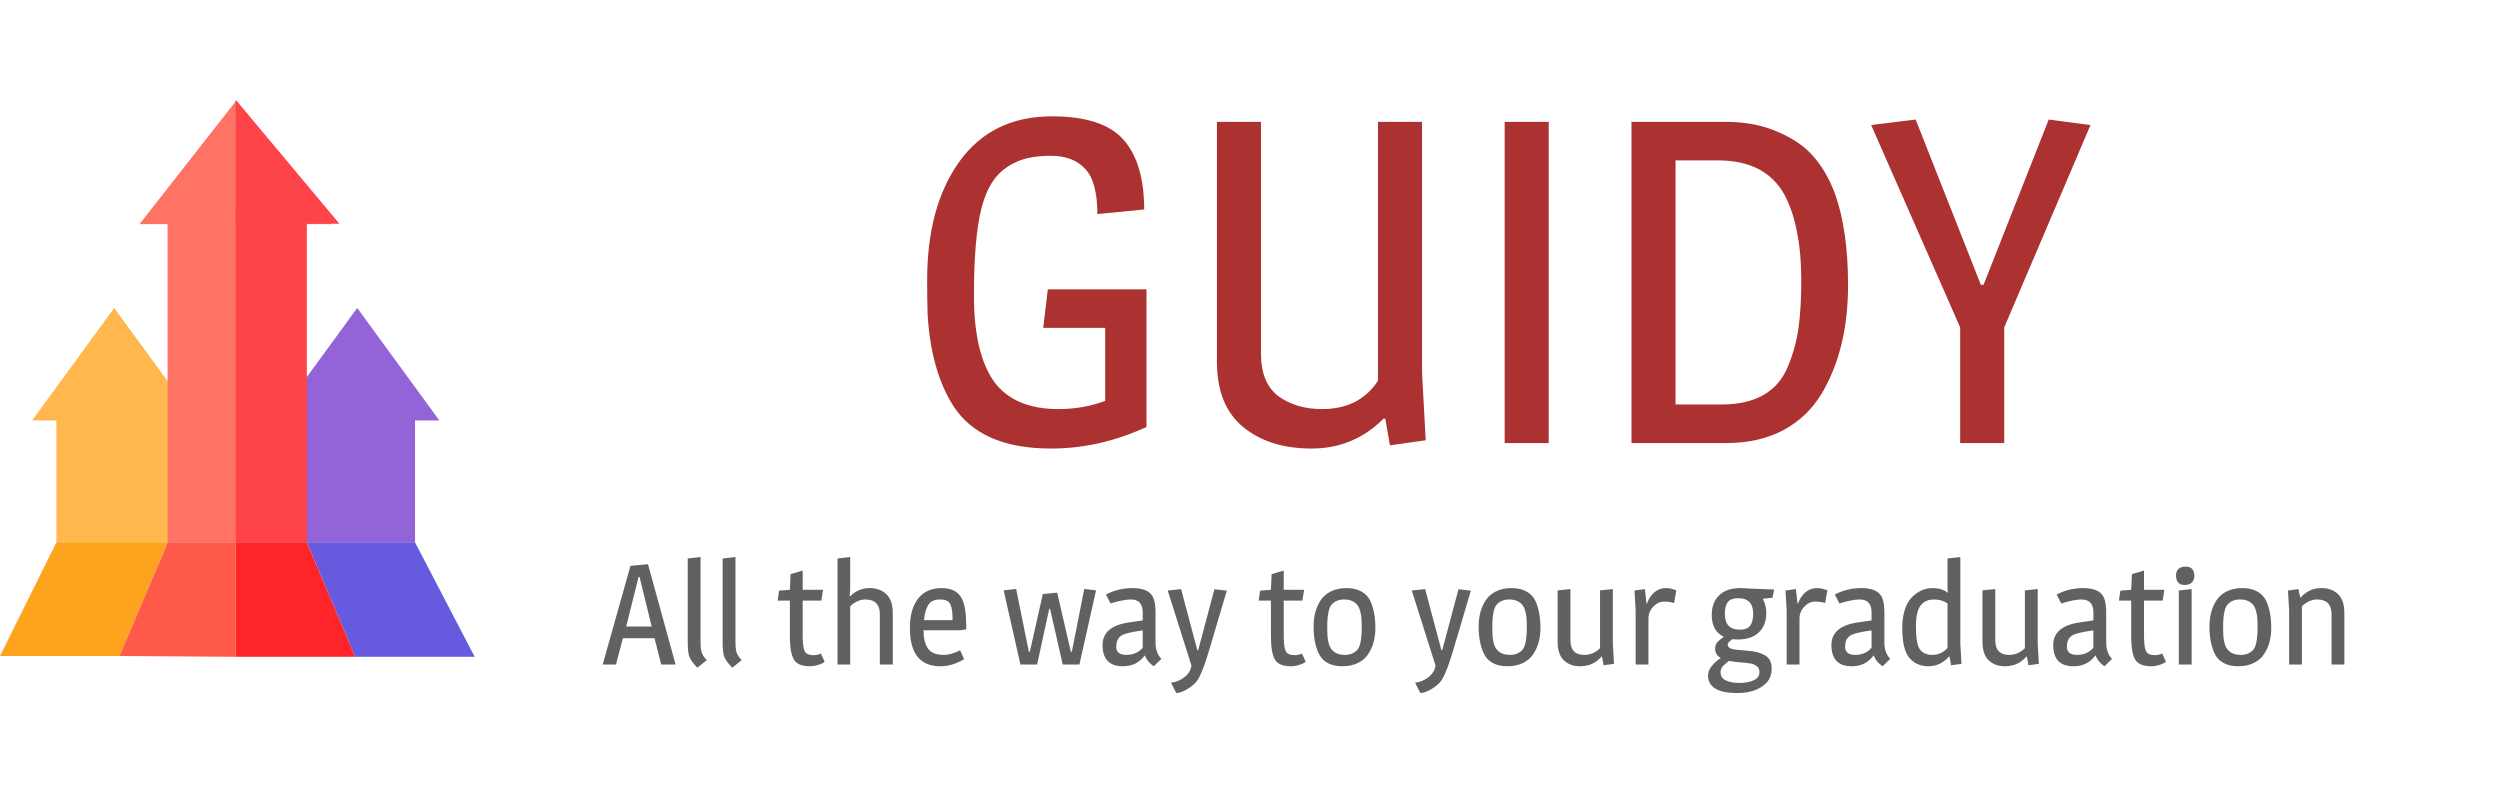 <svg width="158" height="50" viewBox="0 0 158 50" fill="none" xmlns="http://www.w3.org/2000/svg">
<path d="M22.577 19.463L27.768 26.574H17.386L22.577 19.463Z" fill="#9364D8"/>
<rect x="18.925" y="25.171" width="7.305" height="9.094" fill="#9364D8"/>
<path d="M7.217 19.463L12.408 26.574H2.027L7.217 19.463Z" fill="#FFB74E"/>
<rect x="3.565" y="24.881" width="7.305" height="9.384" fill="#FFB74E"/>
<path d="M14.898 6.403L20.981 14.167H8.815L14.898 6.403Z" fill="#FF7365"/>
<rect x="10.59" y="13.175" width="8.616" height="21.09" fill="#FF7365"/>
<path d="M14.898 6.306L21.453 14.142H14.898V6.306Z" fill="#FE4449"/>
<rect x="14.898" y="13.175" width="4.495" height="21.09" fill="#FE4449"/>
<path d="M3.571 34.265H10.612L7.551 41.459H0L3.571 34.265Z" fill="#FEA31E"/>
<path d="M26.224 34.265H19.388L22.449 41.51H30L26.224 34.265Z" fill="#665BDF"/>
<path d="M10.612 34.265H14.898V41.51L7.551 41.459L10.612 34.265Z" fill="#FF5A49"/>
<path d="M14.898 34.265H19.387L22.448 41.51H14.898V34.265Z" fill="#FD242A"/>
<path d="M66.483 7.352C68.629 7.352 70.137 7.845 71.007 8.831C71.877 9.817 72.312 11.286 72.312 13.239L69.354 13.529C69.354 12.156 69.093 11.199 68.571 10.658C68.068 10.117 67.343 9.846 66.396 9.846C65.468 9.846 64.714 9.991 64.134 10.281C63.573 10.552 63.129 10.919 62.8 11.383C62.471 11.847 62.21 12.456 62.017 13.21C61.708 14.447 61.553 16.274 61.553 18.691C61.553 21.088 61.969 22.886 62.8 24.085C63.651 25.264 65.014 25.854 66.889 25.854C67.952 25.854 68.938 25.68 69.847 25.332V20.721H65.932L66.222 18.285H72.457V26.985C70.485 27.894 68.474 28.348 66.425 28.348C63.467 28.348 61.408 27.449 60.248 25.651C59.301 24.162 58.759 22.219 58.624 19.822C58.605 19.223 58.595 18.517 58.595 17.705C58.595 14.612 59.272 12.118 60.625 10.223C61.998 8.309 63.95 7.352 66.483 7.352ZM89.873 7.7V23.563L90.105 27.826L87.843 28.145L87.553 26.463H87.437C86.181 27.72 84.663 28.348 82.884 28.348C81.106 28.348 79.665 27.894 78.563 26.985C77.461 26.076 76.91 24.704 76.91 22.867V7.7H79.694V22.374C79.694 23.592 80.062 24.481 80.796 25.042C81.55 25.583 82.469 25.854 83.551 25.854C85.137 25.854 86.316 25.255 87.089 24.056V7.7H89.873ZM97.879 7.7V28H95.095V7.7H97.879ZM103.11 7.7H109.026C110.302 7.7 111.414 7.913 112.361 8.338C113.328 8.744 114.082 9.266 114.623 9.904C115.184 10.542 115.638 11.335 115.986 12.282C116.527 13.829 116.798 15.743 116.798 18.024C116.798 20.731 116.237 23.022 115.116 24.897C114.536 25.864 113.734 26.627 112.709 27.188C111.684 27.729 110.486 28 109.113 28H103.11V7.7ZM105.894 10.136V25.564H108.794C110.94 25.564 112.342 24.762 112.999 23.157C113.328 22.364 113.55 21.552 113.666 20.721C113.782 19.89 113.84 18.894 113.84 17.734C113.84 16.574 113.753 15.569 113.579 14.718C113.424 13.848 113.163 13.055 112.796 12.34C112.003 10.871 110.592 10.136 108.562 10.136H105.894ZM126.667 28H123.883V20.692C121.737 15.801 119.862 11.538 118.257 7.903L121.07 7.555L125.188 17.995H125.362L129.48 7.555L132.119 7.903L126.667 20.692V28Z" fill="#AC3232"/>
<path d="M40.952 35.655L42.698 42H41.789L41.366 40.335H39.368L38.927 42H38.09L39.845 35.763L40.952 35.655ZM40.358 36.465L39.575 39.597H41.186L40.421 36.465H40.358ZM44.275 40.56C44.275 40.854 44.299 41.079 44.347 41.235C44.395 41.385 44.503 41.547 44.671 41.721L44.068 42.198C43.822 41.94 43.66 41.721 43.582 41.541C43.504 41.361 43.465 41.055 43.465 40.623V35.295L44.275 35.205V40.56ZM46.481 40.56C46.481 40.854 46.505 41.079 46.553 41.235C46.601 41.385 46.709 41.547 46.877 41.721L46.274 42.198C46.028 41.94 45.866 41.721 45.788 41.541C45.71 41.361 45.671 41.055 45.671 40.623V35.295L46.481 35.205V40.56ZM50.73 37.275H52.017L51.909 37.959H50.73V40.155C50.73 40.623 50.769 40.95 50.847 41.136C50.931 41.316 51.117 41.406 51.405 41.406C51.567 41.406 51.726 41.373 51.882 41.307L52.116 41.82C52.044 41.892 51.912 41.958 51.72 42.018C51.528 42.078 51.354 42.108 51.198 42.108C50.67 42.108 50.325 41.961 50.163 41.667C50.001 41.373 49.92 40.887 49.92 40.209V37.959H49.146L49.236 37.329L49.92 37.275L49.965 36.285L50.73 36.06V37.275ZM53.733 37.68C54.087 37.338 54.489 37.167 54.939 37.167C55.395 37.167 55.755 37.296 56.019 37.554C56.289 37.806 56.424 38.208 56.424 38.76V42H55.605V38.814C55.605 38.196 55.296 37.887 54.678 37.887C54.498 37.887 54.321 37.932 54.147 38.022C53.973 38.106 53.835 38.205 53.733 38.319V42H52.932V35.295L53.733 35.205V37.257L53.697 37.671L53.733 37.68ZM59.52 37.167C60.036 37.167 60.417 37.323 60.663 37.635C60.867 37.887 60.993 38.31 61.041 38.904C61.059 39.138 61.068 39.429 61.068 39.777L60.699 39.831H58.368C58.368 40.587 58.569 41.064 58.971 41.262C59.139 41.346 59.37 41.388 59.664 41.388C59.958 41.388 60.297 41.292 60.681 41.1L60.933 41.658C60.435 41.958 59.934 42.108 59.43 42.108C58.146 42.108 57.504 41.298 57.504 39.678C57.504 38.91 57.672 38.301 58.008 37.851C58.35 37.395 58.854 37.167 59.52 37.167ZM60.204 39.192C60.204 38.712 60.156 38.376 60.06 38.184C59.964 37.986 59.742 37.887 59.394 37.887C59.052 37.887 58.809 38.004 58.665 38.238C58.521 38.466 58.431 38.784 58.395 39.192H60.204ZM68.524 37.221L69.271 37.311L68.218 42H67.165L66.364 38.481H66.31L65.545 42H64.492L63.43 37.311L64.222 37.221L65.023 41.19H65.086L65.905 37.545L66.814 37.455L67.678 41.19H67.741L68.524 37.221ZM72.22 38.706C72.22 38.16 71.971 37.887 71.473 37.887C71.155 37.887 70.726 37.971 70.186 38.139L69.898 37.572C70.414 37.302 70.972 37.167 71.572 37.167C72.298 37.167 72.742 37.383 72.904 37.815C72.988 38.037 73.03 38.331 73.03 38.697V40.614C73.03 41.046 73.153 41.388 73.399 41.64L72.922 42.108C72.814 42.042 72.703 41.946 72.589 41.82C72.481 41.688 72.406 41.559 72.364 41.433H72.337C72.007 41.883 71.551 42.108 70.969 42.108C70.111 42.108 69.682 41.661 69.682 40.767C69.682 39.975 70.24 39.498 71.356 39.336L72.22 39.21V38.706ZM70.546 40.866C70.546 41.214 70.759 41.388 71.185 41.388C71.617 41.388 71.962 41.238 72.22 40.938V39.84C71.464 39.942 70.999 40.062 70.825 40.2C70.639 40.35 70.546 40.572 70.546 40.866ZM76.751 37.239L77.534 37.329L76.427 41.064C76.181 41.904 75.953 42.513 75.743 42.891C75.611 43.125 75.398 43.332 75.104 43.512C74.81 43.698 74.555 43.794 74.339 43.8L74.006 43.143C74.294 43.119 74.567 43.011 74.825 42.819C75.089 42.627 75.248 42.378 75.302 42.072C74.87 40.722 74.369 39.138 73.799 37.32L74.645 37.23L75.671 41.091H75.725L76.751 37.239ZM81.132 37.275H82.419L82.311 37.959H81.132V40.155C81.132 40.623 81.171 40.95 81.249 41.136C81.333 41.316 81.519 41.406 81.807 41.406C81.969 41.406 82.128 41.373 82.284 41.307L82.518 41.82C82.446 41.892 82.314 41.958 82.122 42.018C81.93 42.078 81.756 42.108 81.6 42.108C81.072 42.108 80.727 41.961 80.565 41.667C80.403 41.373 80.322 40.887 80.322 40.209V37.959H79.548L79.638 37.329L80.322 37.275L80.367 36.285L81.132 36.06V37.275ZM83.468 37.932C83.624 37.698 83.84 37.512 84.116 37.374C84.398 37.236 84.725 37.167 85.097 37.167C85.475 37.167 85.79 37.239 86.042 37.383C86.3 37.527 86.489 37.728 86.609 37.986C86.819 38.448 86.924 39.015 86.924 39.687C86.924 40.335 86.774 40.884 86.474 41.334C86.318 41.574 86.099 41.763 85.817 41.901C85.541 42.039 85.214 42.108 84.836 42.108C84.464 42.108 84.149 42.036 83.891 41.892C83.639 41.748 83.453 41.544 83.333 41.28C83.123 40.824 83.018 40.26 83.018 39.588C83.018 38.94 83.168 38.388 83.468 37.932ZM85.763 38.211C85.685 38.115 85.577 38.037 85.439 37.977C85.301 37.917 85.133 37.887 84.935 37.887C84.743 37.887 84.578 37.923 84.44 37.995C84.302 38.067 84.197 38.154 84.125 38.256C84.053 38.352 83.999 38.49 83.963 38.67C83.909 38.94 83.882 39.231 83.882 39.543C83.882 39.855 83.888 40.086 83.9 40.236C83.912 40.38 83.939 40.53 83.981 40.686C84.029 40.842 84.095 40.968 84.179 41.064C84.359 41.28 84.635 41.388 85.007 41.388C85.199 41.388 85.364 41.352 85.502 41.28C85.64 41.208 85.745 41.124 85.817 41.028C85.889 40.926 85.943 40.785 85.979 40.605C86.033 40.335 86.06 40.044 86.06 39.732C86.06 39.42 86.054 39.192 86.042 39.048C86.03 38.898 86 38.745 85.952 38.589C85.91 38.433 85.847 38.307 85.763 38.211ZM92.176 37.239L92.959 37.329L91.852 41.064C91.606 41.904 91.378 42.513 91.168 42.891C91.036 43.125 90.823 43.332 90.529 43.512C90.235 43.698 89.98 43.794 89.764 43.8L89.431 43.143C89.719 43.119 89.992 43.011 90.25 42.819C90.514 42.627 90.673 42.378 90.727 42.072C90.295 40.722 89.794 39.138 89.224 37.32L90.07 37.23L91.096 41.091H91.15L92.176 37.239ZM93.901 37.932C94.057 37.698 94.273 37.512 94.549 37.374C94.831 37.236 95.158 37.167 95.53 37.167C95.908 37.167 96.223 37.239 96.475 37.383C96.733 37.527 96.922 37.728 97.042 37.986C97.252 38.448 97.357 39.015 97.357 39.687C97.357 40.335 97.207 40.884 96.907 41.334C96.751 41.574 96.532 41.763 96.25 41.901C95.974 42.039 95.647 42.108 95.269 42.108C94.897 42.108 94.582 42.036 94.324 41.892C94.072 41.748 93.886 41.544 93.766 41.28C93.556 40.824 93.451 40.26 93.451 39.588C93.451 38.94 93.601 38.388 93.901 37.932ZM96.196 38.211C96.118 38.115 96.01 38.037 95.872 37.977C95.734 37.917 95.566 37.887 95.368 37.887C95.176 37.887 95.011 37.923 94.873 37.995C94.735 38.067 94.63 38.154 94.558 38.256C94.486 38.352 94.432 38.49 94.396 38.67C94.342 38.94 94.315 39.231 94.315 39.543C94.315 39.855 94.321 40.086 94.333 40.236C94.345 40.38 94.372 40.53 94.414 40.686C94.462 40.842 94.528 40.968 94.612 41.064C94.792 41.28 95.068 41.388 95.44 41.388C95.632 41.388 95.797 41.352 95.935 41.28C96.073 41.208 96.178 41.124 96.25 41.028C96.322 40.926 96.376 40.785 96.412 40.605C96.466 40.335 96.493 40.044 96.493 39.732C96.493 39.42 96.487 39.192 96.475 39.048C96.463 38.898 96.433 38.745 96.385 38.589C96.343 38.433 96.28 38.307 96.196 38.211ZM99.845 42.108C99.437 42.108 99.101 41.982 98.837 41.73C98.573 41.478 98.441 41.088 98.441 40.56V37.311L99.251 37.23V40.461C99.251 41.079 99.542 41.388 100.124 41.388C100.508 41.388 100.841 41.247 101.123 40.965V37.311L101.933 37.23V40.704L102.005 41.955L101.348 42.045L101.249 41.496H101.213C100.871 41.904 100.415 42.108 99.845 42.108ZM105.289 37.167C105.445 37.167 105.562 37.182 105.64 37.212C105.724 37.236 105.793 37.257 105.847 37.275C105.901 37.287 105.934 37.296 105.946 37.302L105.802 38.112C105.622 38.052 105.406 38.022 105.154 38.022C104.908 38.022 104.683 38.13 104.479 38.346C104.281 38.556 104.182 38.811 104.182 39.111V42H103.372V38.571L103.3 37.32L103.957 37.23L104.056 38.139H104.092C104.194 37.845 104.347 37.611 104.551 37.437C104.761 37.257 105.007 37.167 105.289 37.167ZM109.981 37.167C110.077 37.167 110.158 37.17 110.224 37.176C110.296 37.182 110.473 37.191 110.755 37.203C111.589 37.239 112.045 37.257 112.123 37.257L112.024 37.779L111.403 37.842C111.553 38.094 111.628 38.394 111.628 38.742C111.628 39.258 111.472 39.666 111.16 39.966C110.848 40.266 110.404 40.416 109.828 40.416C109.738 40.416 109.621 40.41 109.477 40.398C109.357 40.494 109.279 40.563 109.243 40.605C109.207 40.647 109.189 40.695 109.189 40.749C109.189 40.923 109.378 41.028 109.756 41.064L110.431 41.127C110.911 41.157 111.286 41.256 111.556 41.424C111.832 41.586 111.97 41.856 111.97 42.234C111.97 42.618 111.859 42.924 111.637 43.152C111.223 43.584 110.608 43.8 109.792 43.8C108.562 43.8 107.947 43.428 107.947 42.684C107.947 42.39 108.133 42.084 108.505 41.766C108.547 41.73 108.577 41.706 108.595 41.694C108.619 41.676 108.649 41.655 108.685 41.631C108.721 41.601 108.742 41.586 108.748 41.586C108.514 41.448 108.397 41.25 108.397 40.992C108.397 40.836 108.439 40.707 108.523 40.605C108.607 40.503 108.748 40.383 108.946 40.245C108.436 39.999 108.181 39.54 108.181 38.868C108.181 38.34 108.337 37.926 108.649 37.626C108.961 37.32 109.405 37.167 109.981 37.167ZM108.739 42.495C108.739 42.723 108.847 42.891 109.063 42.999C109.285 43.107 109.57 43.161 109.918 43.161C110.272 43.161 110.572 43.107 110.818 42.999C111.07 42.891 111.196 42.72 111.196 42.486C111.196 42.3 111.139 42.171 111.025 42.099C110.965 42.057 110.908 42.024 110.854 42C110.806 41.97 110.722 41.946 110.602 41.928C110.386 41.898 110.158 41.874 109.918 41.856C109.684 41.838 109.468 41.808 109.27 41.766C109.03 41.952 108.88 42.093 108.82 42.189C108.766 42.291 108.739 42.393 108.739 42.495ZM109.855 37.806C109.549 37.806 109.33 37.887 109.198 38.049C109.072 38.211 109.009 38.46 109.009 38.796C109.009 39.462 109.324 39.795 109.954 39.795C110.266 39.795 110.485 39.711 110.611 39.543C110.737 39.375 110.8 39.12 110.8 38.778C110.8 38.13 110.485 37.806 109.855 37.806ZM114.834 37.167C114.99 37.167 115.107 37.182 115.185 37.212C115.269 37.236 115.338 37.257 115.392 37.275C115.446 37.287 115.479 37.296 115.491 37.302L115.347 38.112C115.167 38.052 114.951 38.022 114.699 38.022C114.453 38.022 114.228 38.13 114.024 38.346C113.826 38.556 113.727 38.811 113.727 39.111V42H112.917V38.571L112.845 37.32L113.502 37.23L113.601 38.139H113.637C113.739 37.845 113.892 37.611 114.096 37.437C114.306 37.257 114.552 37.167 114.834 37.167ZM118.283 38.706C118.283 38.16 118.034 37.887 117.536 37.887C117.218 37.887 116.789 37.971 116.249 38.139L115.961 37.572C116.477 37.302 117.035 37.167 117.635 37.167C118.361 37.167 118.805 37.383 118.967 37.815C119.051 38.037 119.093 38.331 119.093 38.697V40.614C119.093 41.046 119.216 41.388 119.462 41.64L118.985 42.108C118.877 42.042 118.766 41.946 118.652 41.82C118.544 41.688 118.469 41.559 118.427 41.433H118.4C118.07 41.883 117.614 42.108 117.032 42.108C116.174 42.108 115.745 41.661 115.745 40.767C115.745 39.975 116.303 39.498 117.419 39.336L118.283 39.21V38.706ZM116.609 40.866C116.609 41.214 116.822 41.388 117.248 41.388C117.68 41.388 118.025 41.238 118.283 40.938V39.84C117.527 39.942 117.062 40.062 116.888 40.2C116.702 40.35 116.609 40.572 116.609 40.866ZM123.084 37.455C123.09 37.455 123.099 37.452 123.111 37.446L123.084 37.212V35.295L123.894 35.205V40.704L123.966 41.955L123.309 42.045L123.21 41.496H123.174C122.814 41.904 122.382 42.108 121.878 42.108C121.374 42.108 120.972 41.931 120.672 41.577C120.372 41.217 120.222 40.581 120.222 39.669C120.222 39.297 120.264 38.961 120.348 38.661C120.432 38.361 120.54 38.121 120.672 37.941C120.804 37.761 120.957 37.611 121.131 37.491C121.437 37.275 121.779 37.167 122.157 37.167C122.535 37.167 122.844 37.263 123.084 37.455ZM122.238 37.887C122.076 37.887 121.938 37.908 121.824 37.95C121.71 37.986 121.593 38.058 121.473 38.166C121.215 38.4 121.086 38.877 121.086 39.597C121.086 40.311 121.167 40.788 121.329 41.028C121.497 41.268 121.764 41.388 122.13 41.388C122.334 41.388 122.523 41.343 122.697 41.253C122.871 41.157 123 41.055 123.084 40.947V38.139C122.85 37.971 122.568 37.887 122.238 37.887ZM126.695 42.108C126.287 42.108 125.951 41.982 125.687 41.73C125.423 41.478 125.291 41.088 125.291 40.56V37.311L126.101 37.23V40.461C126.101 41.079 126.392 41.388 126.974 41.388C127.358 41.388 127.691 41.247 127.973 40.965V37.311L128.783 37.23V40.704L128.855 41.955L128.198 42.045L128.099 41.496H128.063C127.721 41.904 127.265 42.108 126.695 42.108ZM132.302 38.706C132.302 38.16 132.053 37.887 131.555 37.887C131.237 37.887 130.808 37.971 130.268 38.139L129.98 37.572C130.496 37.302 131.054 37.167 131.654 37.167C132.38 37.167 132.824 37.383 132.986 37.815C133.07 38.037 133.112 38.331 133.112 38.697V40.614C133.112 41.046 133.235 41.388 133.481 41.64L133.004 42.108C132.896 42.042 132.785 41.946 132.671 41.82C132.563 41.688 132.488 41.559 132.446 41.433H132.419C132.089 41.883 131.633 42.108 131.051 42.108C130.193 42.108 129.764 41.661 129.764 40.767C129.764 39.975 130.322 39.498 131.438 39.336L132.302 39.21V38.706ZM130.628 40.866C130.628 41.214 130.841 41.388 131.267 41.388C131.699 41.388 132.044 41.238 132.302 40.938V39.84C131.546 39.942 131.081 40.062 130.907 40.2C130.721 40.35 130.628 40.572 130.628 40.866ZM135.501 37.275H136.788L136.68 37.959H135.501V40.155C135.501 40.623 135.54 40.95 135.618 41.136C135.702 41.316 135.888 41.406 136.176 41.406C136.338 41.406 136.497 41.373 136.653 41.307L136.887 41.82C136.815 41.892 136.683 41.958 136.491 42.018C136.299 42.078 136.125 42.108 135.969 42.108C135.441 42.108 135.096 41.961 134.934 41.667C134.772 41.373 134.691 40.887 134.691 40.209V37.959H133.917L134.007 37.329L134.691 37.275L134.736 36.285L135.501 36.06V37.275ZM138.512 42H137.702V37.32L138.512 37.23V42ZM138.071 36.969C137.705 36.969 137.522 36.765 137.522 36.357C137.522 36.207 137.57 36.078 137.666 35.97C137.768 35.862 137.924 35.808 138.134 35.808C138.5 35.808 138.683 36.012 138.683 36.42C138.683 36.57 138.632 36.699 138.53 36.807C138.434 36.915 138.281 36.969 138.071 36.969ZM140.087 37.932C140.243 37.698 140.459 37.512 140.735 37.374C141.017 37.236 141.344 37.167 141.716 37.167C142.094 37.167 142.409 37.239 142.661 37.383C142.919 37.527 143.108 37.728 143.228 37.986C143.438 38.448 143.543 39.015 143.543 39.687C143.543 40.335 143.393 40.884 143.093 41.334C142.937 41.574 142.718 41.763 142.436 41.901C142.16 42.039 141.833 42.108 141.455 42.108C141.083 42.108 140.768 42.036 140.51 41.892C140.258 41.748 140.072 41.544 139.952 41.28C139.742 40.824 139.637 40.26 139.637 39.588C139.637 38.94 139.787 38.388 140.087 37.932ZM142.382 38.211C142.304 38.115 142.196 38.037 142.058 37.977C141.92 37.917 141.752 37.887 141.554 37.887C141.362 37.887 141.197 37.923 141.059 37.995C140.921 38.067 140.816 38.154 140.744 38.256C140.672 38.352 140.618 38.49 140.582 38.67C140.528 38.94 140.501 39.231 140.501 39.543C140.501 39.855 140.507 40.086 140.519 40.236C140.531 40.38 140.558 40.53 140.6 40.686C140.648 40.842 140.714 40.968 140.798 41.064C140.978 41.28 141.254 41.388 141.626 41.388C141.818 41.388 141.983 41.352 142.121 41.28C142.259 41.208 142.364 41.124 142.436 41.028C142.508 40.926 142.562 40.785 142.598 40.605C142.652 40.335 142.679 40.044 142.679 39.732C142.679 39.42 142.673 39.192 142.661 39.048C142.649 38.898 142.619 38.745 142.571 38.589C142.529 38.433 142.466 38.307 142.382 38.211ZM146.706 37.167C147.15 37.167 147.504 37.296 147.768 37.554C148.032 37.806 148.164 38.208 148.164 38.76V42H147.354V38.814C147.354 38.196 147.045 37.887 146.427 37.887C146.247 37.887 146.07 37.932 145.896 38.022C145.722 38.106 145.584 38.205 145.482 38.319V42H144.672V38.571L144.6 37.32L145.257 37.23L145.374 37.761H145.41C145.518 37.623 145.68 37.491 145.896 37.365C146.118 37.233 146.388 37.167 146.706 37.167Z" fill="black" fill-opacity="0.62"/>
</svg>
